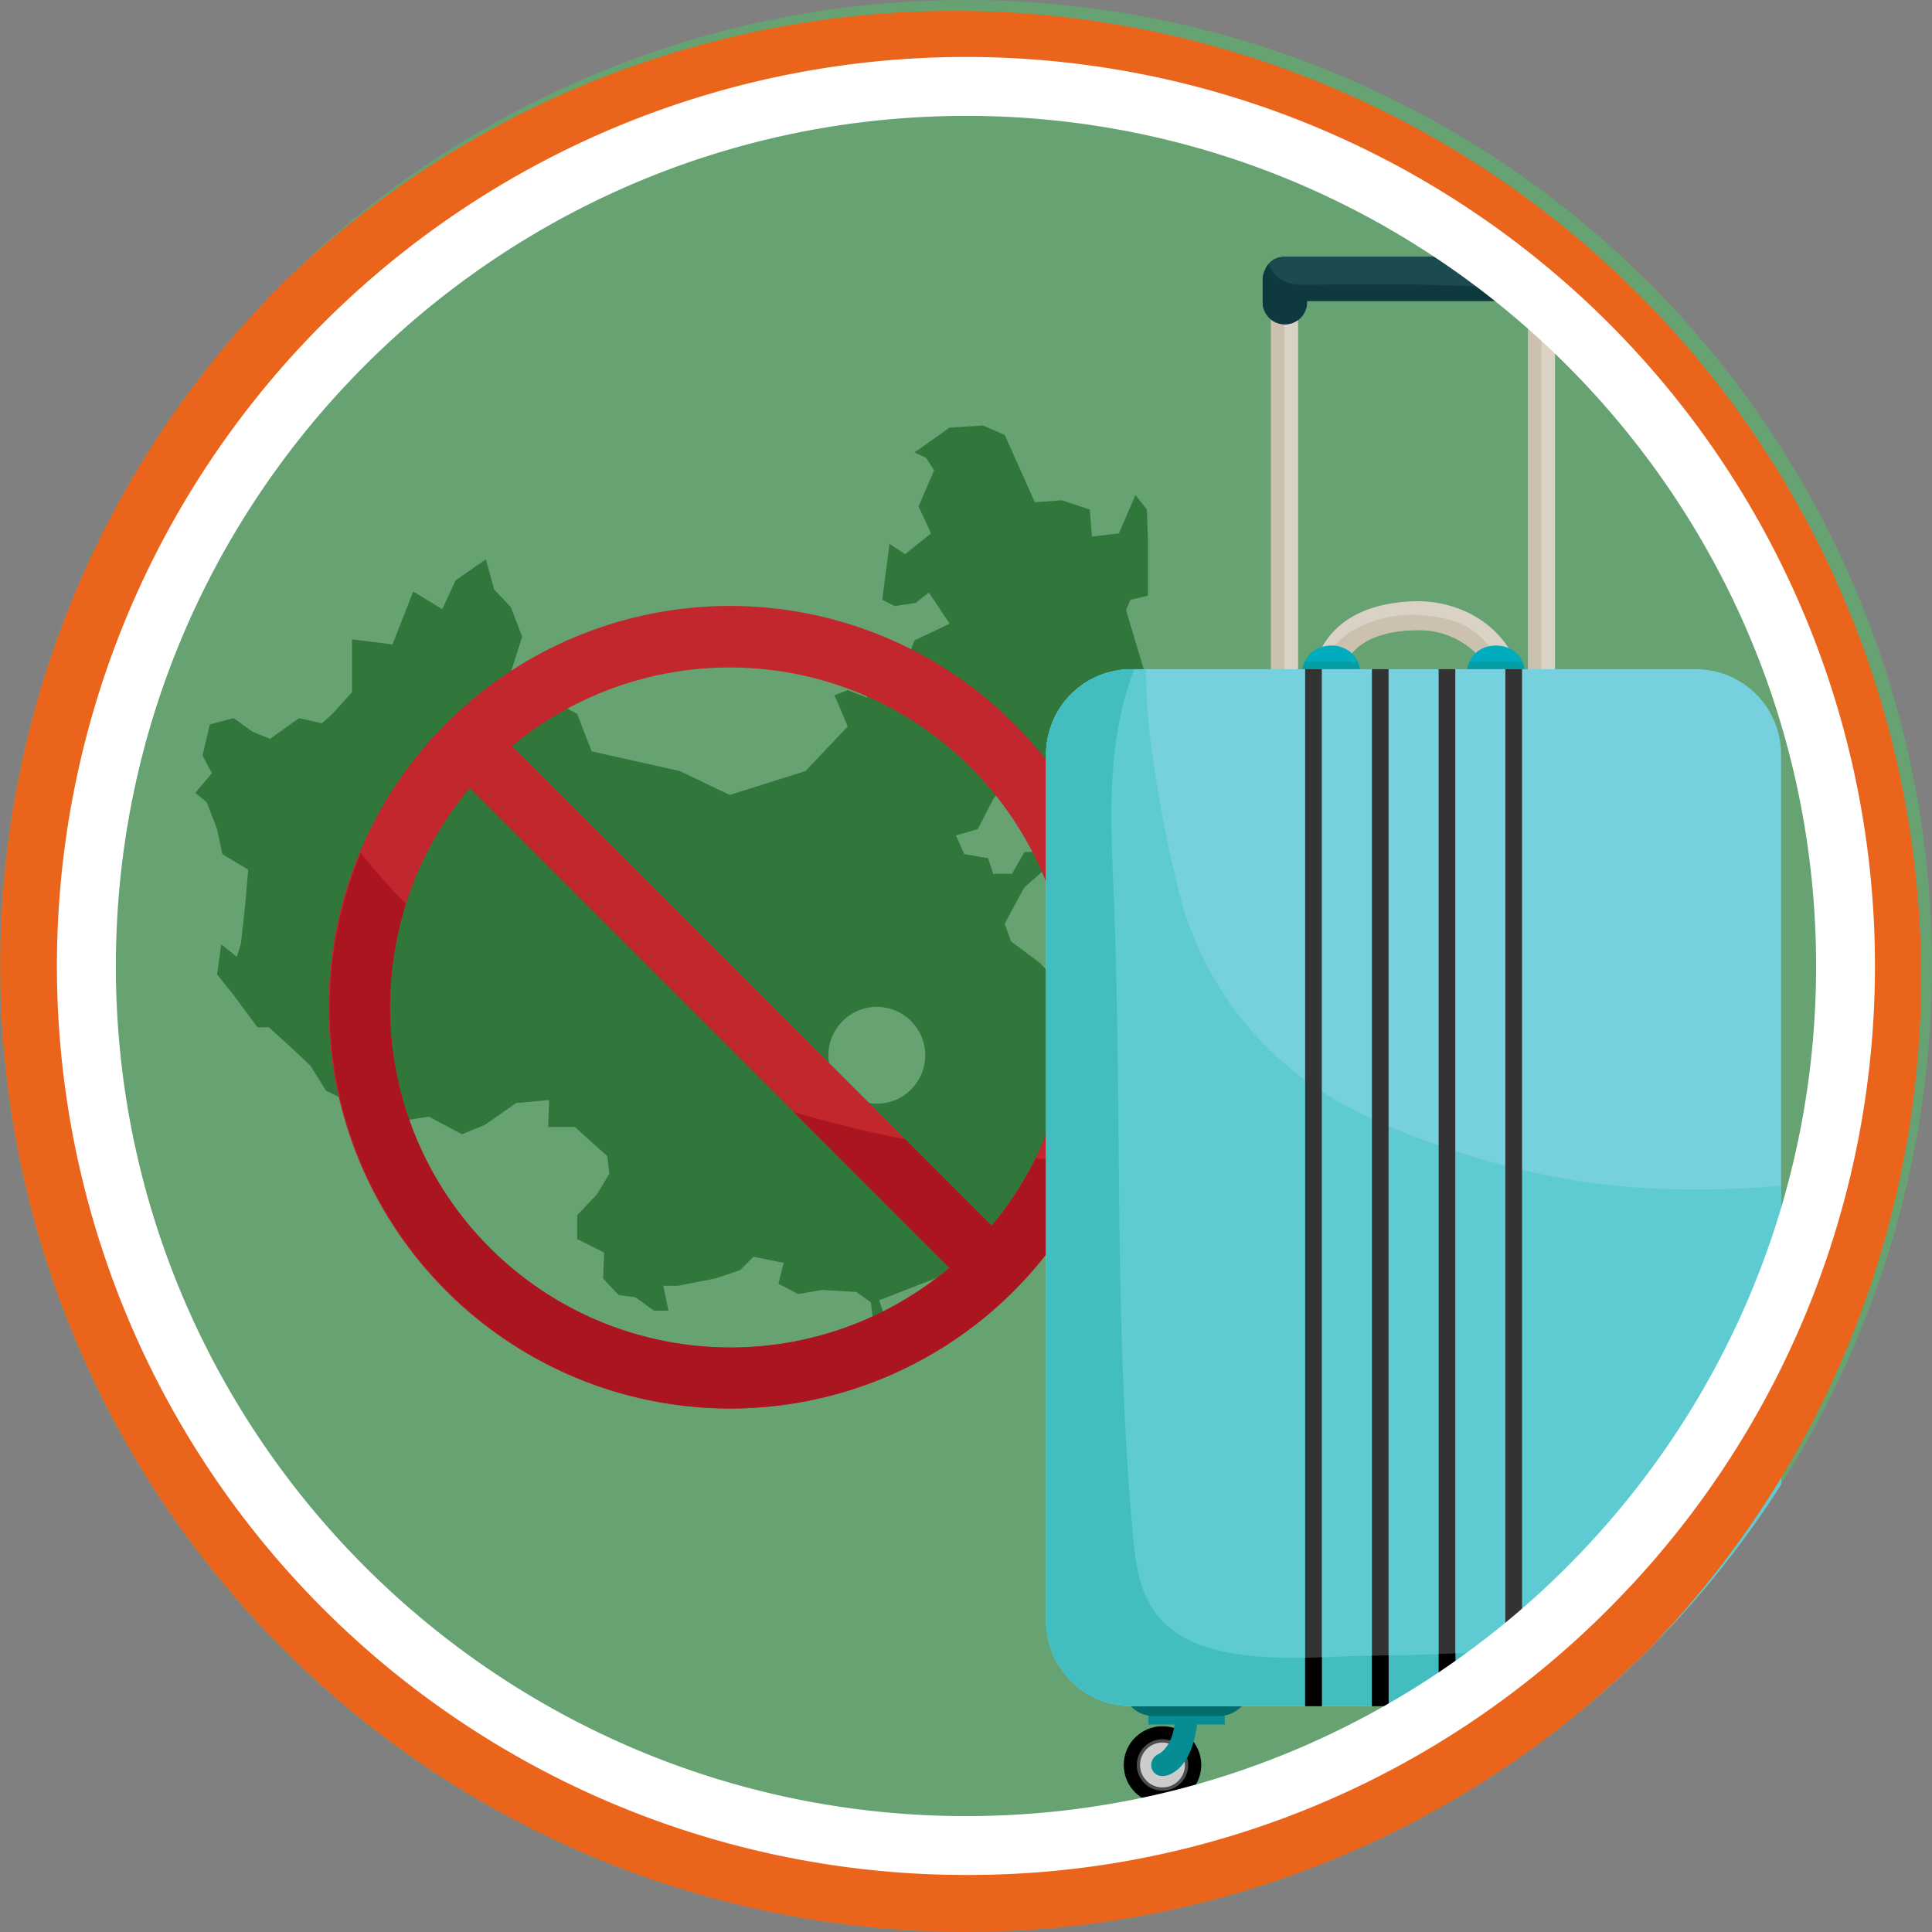 <svg xmlns="http://www.w3.org/2000/svg" xmlns:xlink="http://www.w3.org/1999/xlink" viewBox="0 0 555.92 555.92"><rect x="0" y="0" width="555.92" height="555.92" fill="#808080" stroke="none"/><defs><style>.cls-1{fill:none;}.cls-2{clip-path:url(#clip-path);}.cls-3{fill:#67a272;}.cls-4{fill:#31773b;}.cls-5{fill:#c1272d;}.cls-6{fill:#aa1520;}.cls-7{fill:#4d4d4d;}.cls-8{fill:#ccc;}.cls-9{fill:#333;}.cls-10{fill:#068d93;}.cls-11{fill:#036d6d;}.cls-12{fill:#ccc0ae;}.cls-13{fill:#dad2c5;}.cls-14{fill:#1b4a51;}.cls-15{fill:#0e3a3f;}.cls-16{fill:#00adbf;}.cls-17{fill:#029da5;}.cls-18{fill:#77d0dd;}.cls-19{fill:#5ecbd3;}.cls-20{fill:#42bec1;}.cls-21{fill:#ea651b;}.cls-22{fill:#fff;}</style><clipPath id="clip-path"><circle class="cls-1" cx="277.96" cy="277.96" r="277.95"/></clipPath></defs><title>risk</title><g id="Layer_2" data-name="Layer 2"><g id="Layer_1-2" data-name="Layer 1"><g class="cls-2"><circle class="cls-3" cx="277.96" cy="277.96" r="277.95"/><polygon class="cls-4" points="330.3 171.41 330.3 154.69 330 146.62 326.72 142.44 321.94 153.49 314.18 154.39 313.58 146.62 305.52 143.94 297.76 144.53 289.1 125.13 282.83 122.44 273.27 123.03 263.12 130.2 266.4 131.69 268.79 135.28 264.31 145.73 267.9 153.49 260.43 159.46 255.95 156.48 253.86 172.6 257.45 174.39 263.42 173.5 267.3 170.51 273.27 179.47 263.12 184.25 260.13 192.31 253.27 194.85 249.38 200.67 243.93 198.58 240.13 200.07 243.93 209.03 231.77 221.87 209.97 228.74 195.64 221.87 170.26 216.2 166.08 205.45 153.24 198.28 146.97 193.5 150.25 183.2 146.97 174.69 142.19 169.62 139.8 160.96 131.14 166.93 127.26 175.29 118.9 170.21 112.93 185.44 101.28 183.95 101.28 199.18 95.61 205.45 92.62 208.13 86.05 206.64 77.69 212.61 72.62 210.52 67.24 206.64 60.38 208.43 58.28 217.39 60.97 222.47 56.19 228.14 59.48 230.83 62.47 238.59 63.96 245.76 71.42 250.24 70.53 260.69 69.33 271.44 68.14 275.32 63.66 271.74 62.47 280.39 67.24 286.37 74.11 295.62 77.39 295.62 83.96 301.59 89.34 306.67 93.82 313.84 105.76 319.81 112.03 319.81 112.93 325.18 115.91 322.5 123.38 321.3 132.93 326.38 139.5 323.69 148.46 317.42 158.01 316.52 157.72 324.29 165.48 324.29 169.36 327.87 174.74 332.65 175.33 337.72 171.75 343.7 166.08 349.67 166.08 356.54 173.84 360.42 173.54 367.88 178.02 372.66 182.8 373.26 188.17 377.14 192.35 377.14 190.86 369.97 195.04 369.97 205.79 367.88 212.96 365.49 216.84 361.61 225.5 363.4 224 369.38 229.68 372.36 236.54 371.17 246.4 371.76 250.58 374.75 251.18 379.53 245.5 383.41 241.62 390.28 245.5 394.76 253.27 392.67 255.95 386.39 258.64 383.41 253.86 379.53 254.16 377.74 252.97 374.15 269.09 367.88 284.62 360.42 290.29 354.74 298.95 346.08 306.42 332.95 308.81 322.79 313.88 315.63 313.88 306.67 307.31 301.3 305.22 297.41 311.19 292.04 307.31 285.77 299.25 277.11 290.89 270.84 289.1 265.76 294.77 255.31 301.94 249.04 305.82 245.46 300.74 245.16 294.77 245.16 291.19 251.43 285.81 251.43 284.32 246.95 277.45 245.76 275.06 240.38 281.33 238.59 285.81 229.93 293.28 220.08 294.77 223.96 292.98 232.32 293.88 238.59 310.89 216.5 314.48 207.84 321.64 206.94 318.96 203.36 322.54 196.49 326.42 196.49 329.11 192.61 324.03 175.59 325.23 172.6 330.3 171.41"/><circle class="cls-3" cx="252.3" cy="303.65" r="13.93"/><path class="cls-5" d="M291.74,208.25a115.47,115.47,0,1,0,33.75,81.47A114.47,114.47,0,0,0,291.74,208.25Zm-81.47,179.5a97.95,97.95,0,0,1-75.09-161l138,138A97.58,97.58,0,0,1,210.26,387.75Zm75.1-35.09-138-138a98,98,0,0,1,138,138Z"/><path class="cls-6" d="M316.47,334.56a115.28,115.28,0,0,1-212.64-89.13,161.67,161.67,0,0,0,13,14.65A98,98,0,0,0,273.21,364.82l-44.88-44.88q15.91,4.67,32.2,7.9l24.83,24.83a98.27,98.27,0,0,0,12.7-19.37Q307.25,334.15,316.47,334.56Z"/><circle cx="334.5" cy="507.86" r="11.15"/><circle class="cls-7" cx="334.5" cy="507.86" r="7.4"/><circle class="cls-8" cx="334.5" cy="507.86" r="6.46"/><circle class="cls-9" cx="334.5" cy="507.86" r="3.14"/><path class="cls-10" d="M338.34,491.95a18.51,18.51,0,0,0-.24,2.76c-.17,3.2-1,6.54-3.24,8.84a5.26,5.26,0,0,1-1.07.93,10.59,10.59,0,0,0-1.22.72A3.38,3.38,0,0,0,331.4,507a3.12,3.12,0,0,0,2.5,4,5.26,5.26,0,0,0,3.17-.64c2.84-1.45,4.68-4.35,5.79-7.34a31.24,31.24,0,0,0,1.79-10.79,3.66,3.66,0,0,0-.57-2.37c-1.52-1.86-4.62-.83-5.44,1.13A5.44,5.44,0,0,0,338.34,491.95Z"/><rect class="cls-10" x="330.47" y="493.43" width="21.94" height="2.79"/><path class="cls-11" d="M322.93,484.48c0,.1,0,.21,0,.31a9.05,9.05,0,0,0,9,9h18.84a9.05,9.05,0,0,0,9-9c0-.1,0-.21,0-.31Z"/><circle cx="466.75" cy="507.86" r="11.15"/><circle class="cls-7" cx="466.75" cy="507.86" r="7.4"/><circle class="cls-8" cx="466.75" cy="507.86" r="6.46"/><circle class="cls-9" cx="466.75" cy="507.86" r="3.14"/><path class="cls-10" d="M470.59,491.95a18.5,18.5,0,0,0-.24,2.76c-.17,3.2-1,6.54-3.24,8.84a5.26,5.26,0,0,1-1.07.93,10.59,10.59,0,0,0-1.22.72,3.38,3.38,0,0,0-1.18,1.76,3.12,3.12,0,0,0,2.5,4,5.26,5.26,0,0,0,3.17-.64c2.84-1.45,4.68-4.35,5.79-7.34a31.24,31.24,0,0,0,1.79-10.79,3.66,3.66,0,0,0-.57-2.37c-1.52-1.86-4.62-.83-5.44,1.13A5.44,5.44,0,0,0,470.59,491.95Z"/><rect class="cls-10" x="462.72" y="493.43" width="21.94" height="2.79"/><path class="cls-11" d="M455.17,484.48c0,.1,0,.21,0,.31a9.05,9.05,0,0,0,9,9H483a9.05,9.05,0,0,0,9-9c0-.1,0-.21,0-.31Z"/><rect class="cls-12" x="365.68" y="77.37" width="7.8" height="134.03"/><rect class="cls-12" x="439.63" y="77.37" width="7.8" height="134.03"/><rect class="cls-13" x="369.58" y="77.37" width="3.9" height="134.03"/><rect class="cls-13" x="443.53" y="77.37" width="3.9" height="134.03"/><path class="cls-14" d="M450.14,80.45V87.2a6.38,6.38,0,0,1-12.75,0v-.6H376.11v.6a6.38,6.38,0,0,1-12.75,0V80.45a6,6,0,0,1,.71-2.84A5.66,5.66,0,0,1,368.13,74a6.45,6.45,0,0,1,1.61-.19h74a5.78,5.78,0,0,1,5.66,3.76,5.65,5.65,0,0,1,.62,1.9A4.64,4.64,0,0,1,450.14,80.45Z"/><path class="cls-15" d="M403.49,81.86c-9.58,0-19.2,0-28.76.07-5.08,0-8.54-2.41-9.7-6a6.17,6.17,0,0,0-1,1.65,6,6,0,0,0-.71,2.84V87.2a6.38,6.38,0,0,0,12.75,0v-.6h61.28v.6a6.38,6.38,0,0,0,12.75,0V83.41C434.59,83.17,419,81.85,403.49,81.86Z"/><path class="cls-13" d="M434.11,186.49q.24.35.45.7a3.7,3.7,0,0,1,.44,3.25,4.45,4.45,0,0,1-2.69,2.61,3.92,3.92,0,0,1-4.91-1.67c-.2-.32-.4-.63-.61-.94a19.19,19.19,0,0,0-2.15-2.59A23.4,23.4,0,0,0,408,181.3c-6.52,0-14.73,1.43-19,6.67a11.93,11.93,0,0,0-1.56,2.46c-.13.27-.26.56-.37.85a4.54,4.54,0,0,1-6.86,1.94,3.19,3.19,0,0,1-1.42-2.79,3.89,3.89,0,0,1,.29-1.35,24.26,24.26,0,0,1,1.41-3c5.15-9.19,15.46-12.67,26-13.06C417.43,172.63,428.1,177.28,434.11,186.49Z"/><path class="cls-12" d="M410.55,177.17c5.79.65,11,1.93,15.35,6a22.19,22.19,0,0,1,2.56,2.81,25.58,25.58,0,0,1,2.74,4.48,27.73,27.73,0,0,1,1.11,2.61,3.92,3.92,0,0,1-4.91-1.67c-.2-.32-.4-.63-.61-.94a19.19,19.19,0,0,0-2.15-2.59A23.4,23.4,0,0,0,408,181.3c-6.52,0-14.73,1.43-19,6.67a11.93,11.93,0,0,0-1.56,2.46c-.13.27-.26.56-.37.85a4.54,4.54,0,0,1-6.86,1.94,4.31,4.31,0,0,1,.26-.9c.27-.66.54-1.29.82-1.9a22.64,22.64,0,0,1,2.81-4.63,19.68,19.68,0,0,1,7.77-5.7A34.12,34.12,0,0,1,410.55,177.17Z"/><path class="cls-16" d="M384.09,185.8A8.52,8.52,0,0,1,389,188a7,7,0,0,1,1.7,2.46,8.42,8.42,0,0,1,.64,3.32,7.84,7.84,0,0,1-1.61,5c-3.16,4-10.2,4-13.36,0a7.84,7.84,0,0,1-1.61-5,8.41,8.41,0,0,1,.64-3.32,7.59,7.59,0,0,1,5.09-4.34A9.62,9.62,0,0,1,384.09,185.8Z"/><path class="cls-16" d="M434.11,186.49a7.37,7.37,0,0,1,4,3.95,8.42,8.42,0,0,1,.64,3.32,7.84,7.84,0,0,1-1.61,5c-3.16,4-10.2,4-13.36,0a7.84,7.84,0,0,1-1.61-5,8.41,8.41,0,0,1,.64-3.32,7,7,0,0,1,1.85-2.59,8.24,8.24,0,0,1,3.81-1.89A9.43,9.43,0,0,1,434.11,186.49Z"/><path class="cls-17" d="M375.39,190.44h15.3a8.42,8.42,0,0,1,.64,3.32,7.84,7.84,0,0,1-1.61,5H376.36a7.84,7.84,0,0,1-1.61-5A8.41,8.41,0,0,1,375.39,190.44Z"/><path class="cls-17" d="M422.8,190.44h15.3a8.42,8.42,0,0,1,.64,3.32,7.84,7.84,0,0,1-1.61,5H423.77a7.84,7.84,0,0,1-1.61-5A8.41,8.41,0,0,1,422.8,190.44Z"/><path class="cls-18" d="M512.5,217.08V466.39A24.53,24.53,0,0,1,488,490.92H325.52A24.53,24.53,0,0,1,301,466.39V217.08a24.53,24.53,0,0,1,24.52-24.52H488A24.53,24.53,0,0,1,512.5,217.08Z"/><path class="cls-19" d="M454.81,339.93a231.53,231.53,0,0,1-41.6-10.62c-12.55-4.37-24.91-9.66-35.88-17.24a96.21,96.21,0,0,1-38-55.06,382.69,382.69,0,0,1-7.86-40.81,170.63,170.63,0,0,1-1.74-23.63h-4.22A24.53,24.53,0,0,0,301,217.08V466.39a24.53,24.53,0,0,0,24.52,24.53H488a24.53,24.53,0,0,0,24.53-24.53V341.18C493.28,342.83,473.93,342.79,454.81,339.93Z"/><path class="cls-20" d="M512.51,463.82v2.58A24.53,24.53,0,0,1,488,490.92H325.52A24.53,24.53,0,0,1,301,466.39V217.08a24.53,24.53,0,0,1,24.53-24.52h.88a86.25,86.25,0,0,0-4.35,15.16c-3.15,16.27-2.3,33-1.61,49.55,2.52,61.21,0,122.67,5.47,183.73.57,6.36,1.28,12.85,3.93,18.67,7.2,15.82,27.52,17.62,45.71,17.33,1.62,0,3.23-.08,4.79-.13,5.24-.18,10.17-.43,14.41-.48h.32c1.49,0,3,0,4.48-.06,4.81-.06,9.6-.2,14.41-.38,1.59-.05,3.19-.11,4.79-.19,4.79-.2,9.6-.45,14.4-.7l4.81-.27c12.09-.68,24.16-1.43,36.25-2C487.5,472.23,501.82,471.54,512.51,463.82Z"/><rect class="cls-9" x="375.55" y="192.56" width="4.79" height="298.36"/><rect class="cls-9" x="394.76" y="192.56" width="4.79" height="298.36"/><rect class="cls-9" x="413.96" y="192.56" width="4.79" height="298.36"/><rect class="cls-9" x="433.15" y="192.56" width="4.81" height="298.36"/><path d="M375.55,477c1.62,0,3.23-.08,4.79-.13v14.05h-4.79Z"/><path d="M399.55,476.32v14.6h-4.79V476.39h.32C396.57,476.38,398.06,476.36,399.55,476.32Z"/><path d="M414,475.94c1.59-.05,3.19-.11,4.79-.19v15.17H414Z"/><path d="M438,474.78v16.14h-4.81V475Z"/><path class="cls-21" d="M278,555.92A278,278,0,0,1,81.41,81.41,278,278,0,0,1,474.51,474.51,276.14,276.14,0,0,1,278,555.92ZM278,18C134.62,18,18,134.62,18,278s116.62,260,260,260,260-116.62,260-260S421.3,18,278,18Z"/><path class="cls-22" d="M278,539.51A261.55,261.55,0,0,1,93,93,261.55,261.55,0,0,1,462.9,462.9,259.83,259.83,0,0,1,278,539.51Zm0-506.16C143.08,33.34,33.34,143.08,33.34,278S143.08,522.57,278,522.57,522.57,412.84,522.57,278,412.84,33.34,278,33.34Z"/></g></g></g></svg>